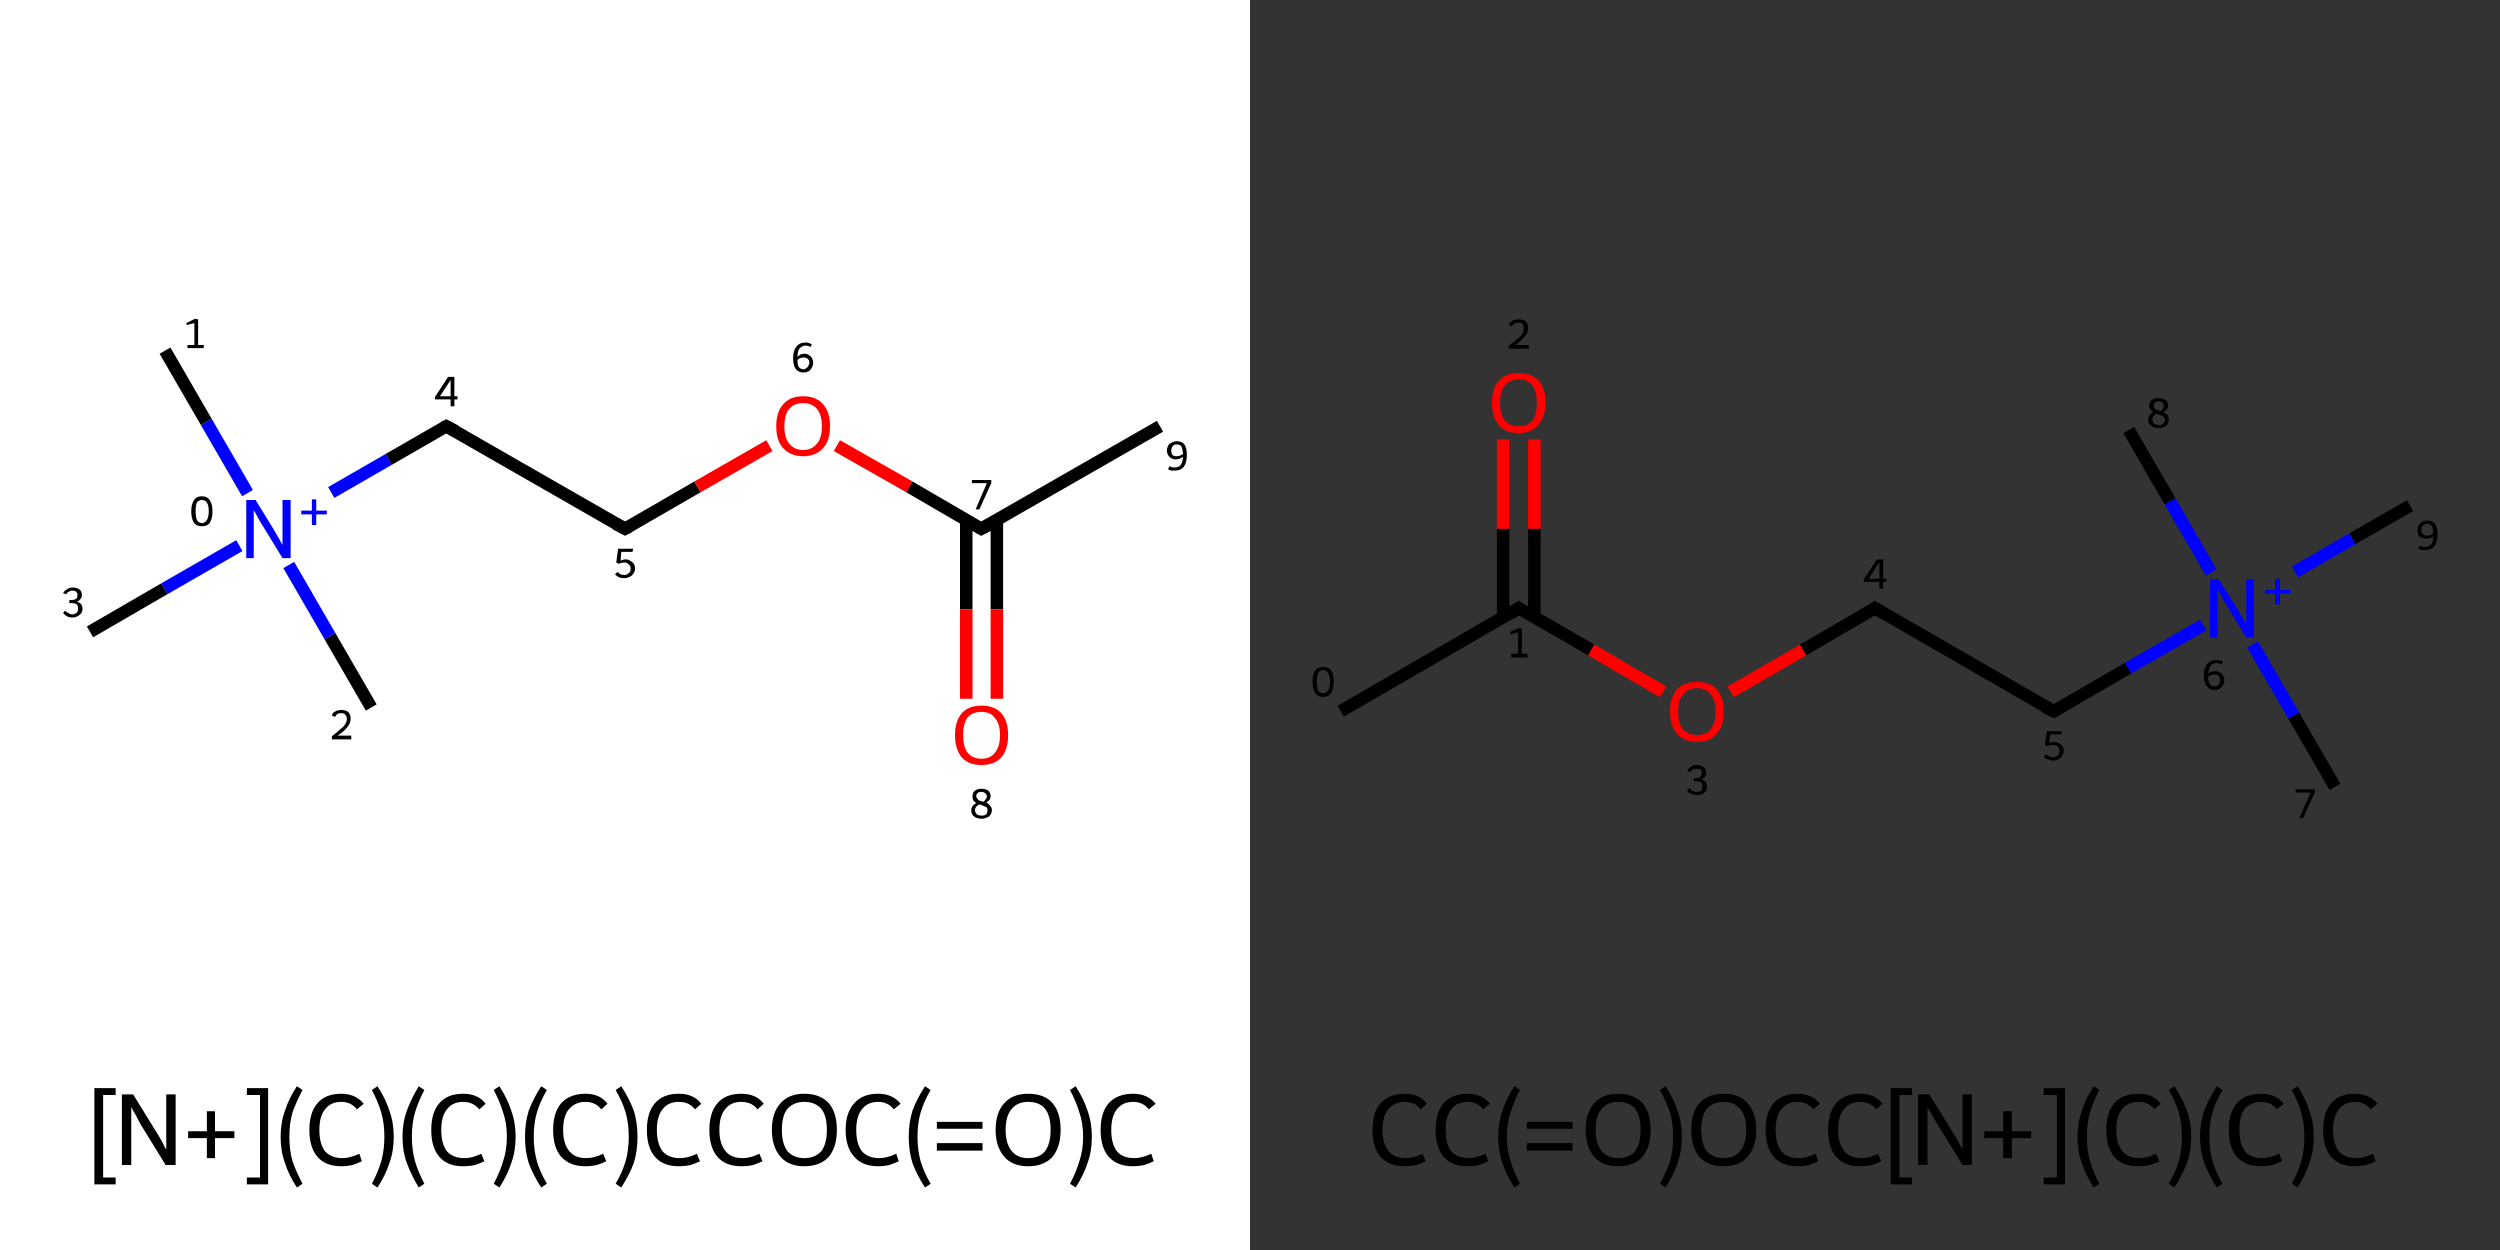 <svg xmlns="http://www.w3.org/2000/svg" xmlns:rdkit="http://www.rdkit.org/xml" xmlns:xlink="http://www.w3.org/1999/xlink" version="1.1" baseProfile="full" xml:space="preserve" width="400px" height="200px" viewBox="0 0 400 200">
<rect x="0" y="0" width="400" height="200" fill="#333333" stroke="none"/>
<!-- END OF HEADER -->
<rect style="opacity:1.0;fill:#FFFFFF;stroke:none" width="200.0" height="200.0" x="0.0" y="0.0"> </rect>
<path class="bond-0 atom-0 atom-1" d="M 39.6,78.9 L 33.0,67.5" style="fill:none;fill-rule:evenodd;stroke:#0000FF;stroke-width:2.0px;stroke-linecap:butt;stroke-linejoin:miter;stroke-opacity:1"/>
<path class="bond-0 atom-0 atom-1" d="M 33.0,67.5 L 26.4,56.1" style="fill:none;fill-rule:evenodd;stroke:#000000;stroke-width:2.0px;stroke-linecap:butt;stroke-linejoin:miter;stroke-opacity:1"/>
<path class="bond-1 atom-0 atom-2" d="M 46.2,90.4 L 52.8,101.8" style="fill:none;fill-rule:evenodd;stroke:#0000FF;stroke-width:2.0px;stroke-linecap:butt;stroke-linejoin:miter;stroke-opacity:1"/>
<path class="bond-1 atom-0 atom-2" d="M 52.8,101.8 L 59.4,113.2" style="fill:none;fill-rule:evenodd;stroke:#000000;stroke-width:2.0px;stroke-linecap:butt;stroke-linejoin:miter;stroke-opacity:1"/>
<path class="bond-2 atom-0 atom-3" d="M 38.3,87.3 L 26.3,94.2" style="fill:none;fill-rule:evenodd;stroke:#0000FF;stroke-width:2.0px;stroke-linecap:butt;stroke-linejoin:miter;stroke-opacity:1"/>
<path class="bond-2 atom-0 atom-3" d="M 26.3,94.2 L 14.4,101.1" style="fill:none;fill-rule:evenodd;stroke:#000000;stroke-width:2.0px;stroke-linecap:butt;stroke-linejoin:miter;stroke-opacity:1"/>
<path class="bond-3 atom-0 atom-4" d="M 53.0,78.8 L 62.2,73.5" style="fill:none;fill-rule:evenodd;stroke:#0000FF;stroke-width:2.0px;stroke-linecap:butt;stroke-linejoin:miter;stroke-opacity:1"/>
<path class="bond-3 atom-0 atom-4" d="M 62.2,73.5 L 71.4,68.2" style="fill:none;fill-rule:evenodd;stroke:#000000;stroke-width:2.0px;stroke-linecap:butt;stroke-linejoin:miter;stroke-opacity:1"/>
<path class="bond-4 atom-4 atom-5" d="M 71.4,68.2 L 100.0,84.6" style="fill:none;fill-rule:evenodd;stroke:#000000;stroke-width:2.0px;stroke-linecap:butt;stroke-linejoin:miter;stroke-opacity:1"/>
<path class="bond-5 atom-5 atom-6" d="M 100.0,84.6 L 111.6,77.9" style="fill:none;fill-rule:evenodd;stroke:#000000;stroke-width:2.0px;stroke-linecap:butt;stroke-linejoin:miter;stroke-opacity:1"/>
<path class="bond-5 atom-5 atom-6" d="M 111.6,77.9 L 123.1,71.3" style="fill:none;fill-rule:evenodd;stroke:#FF0000;stroke-width:2.0px;stroke-linecap:butt;stroke-linejoin:miter;stroke-opacity:1"/>
<path class="bond-6 atom-6 atom-7" d="M 133.9,71.3 L 145.5,77.9" style="fill:none;fill-rule:evenodd;stroke:#FF0000;stroke-width:2.0px;stroke-linecap:butt;stroke-linejoin:miter;stroke-opacity:1"/>
<path class="bond-6 atom-6 atom-7" d="M 145.5,77.9 L 157.0,84.6" style="fill:none;fill-rule:evenodd;stroke:#000000;stroke-width:2.0px;stroke-linecap:butt;stroke-linejoin:miter;stroke-opacity:1"/>
<path class="bond-7 atom-7 atom-8" d="M 154.6,83.2 L 154.6,97.5" style="fill:none;fill-rule:evenodd;stroke:#000000;stroke-width:2.0px;stroke-linecap:butt;stroke-linejoin:miter;stroke-opacity:1"/>
<path class="bond-7 atom-7 atom-8" d="M 154.6,97.5 L 154.6,111.8" style="fill:none;fill-rule:evenodd;stroke:#FF0000;stroke-width:2.0px;stroke-linecap:butt;stroke-linejoin:miter;stroke-opacity:1"/>
<path class="bond-7 atom-7 atom-8" d="M 159.5,83.2 L 159.5,97.5" style="fill:none;fill-rule:evenodd;stroke:#000000;stroke-width:2.0px;stroke-linecap:butt;stroke-linejoin:miter;stroke-opacity:1"/>
<path class="bond-7 atom-7 atom-8" d="M 159.5,97.5 L 159.5,111.8" style="fill:none;fill-rule:evenodd;stroke:#FF0000;stroke-width:2.0px;stroke-linecap:butt;stroke-linejoin:miter;stroke-opacity:1"/>
<path class="bond-8 atom-7 atom-9" d="M 157.0,84.6 L 185.6,68.2" style="fill:none;fill-rule:evenodd;stroke:#000000;stroke-width:2.0px;stroke-linecap:butt;stroke-linejoin:miter;stroke-opacity:1"/>
<path d="M 71.0,68.4 L 71.4,68.2 L 72.9,69.0" style="fill:none;stroke:#000000;stroke-width:2.0px;stroke-linecap:butt;stroke-linejoin:miter;stroke-miterlimit:10;stroke-opacity:1;"/>
<path d="M 98.5,83.8 L 100.0,84.6 L 100.6,84.3" style="fill:none;stroke:#000000;stroke-width:2.0px;stroke-linecap:butt;stroke-linejoin:miter;stroke-miterlimit:10;stroke-opacity:1;"/>
<path d="M 156.5,84.3 L 157.0,84.6 L 158.5,83.8" style="fill:none;stroke:#000000;stroke-width:2.0px;stroke-linecap:butt;stroke-linejoin:miter;stroke-miterlimit:10;stroke-opacity:1;"/>
<path class="atom-0" d="M 40.9 80.0 L 43.9 84.9 Q 44.2 85.4, 44.7 86.3 Q 45.2 87.2, 45.2 87.2 L 45.2 80.0 L 46.5 80.0 L 46.5 89.3 L 45.2 89.3 L 41.9 83.9 Q 41.5 83.3, 41.1 82.5 Q 40.7 81.8, 40.6 81.6 L 40.6 89.3 L 39.4 89.3 L 39.4 80.0 L 40.9 80.0 " fill="#0000FF"/>
<path class="atom-0" d="M 48.2 81.7 L 49.9 81.7 L 49.9 79.9 L 50.6 79.9 L 50.6 81.7 L 52.3 81.7 L 52.3 82.3 L 50.6 82.3 L 50.6 84.0 L 49.9 84.0 L 49.9 82.3 L 48.2 82.3 L 48.2 81.7 " fill="#0000FF"/>
<path class="atom-6" d="M 124.2 68.2 Q 124.2 65.9, 125.3 64.7 Q 126.4 63.4, 128.5 63.4 Q 130.6 63.4, 131.7 64.7 Q 132.8 65.9, 132.8 68.2 Q 132.8 70.5, 131.7 71.7 Q 130.5 73.0, 128.5 73.0 Q 126.5 73.0, 125.3 71.7 Q 124.2 70.5, 124.2 68.2 M 128.5 72.0 Q 129.9 72.0, 130.7 71.0 Q 131.5 70.1, 131.5 68.2 Q 131.5 66.4, 130.7 65.4 Q 129.9 64.5, 128.5 64.5 Q 127.1 64.5, 126.3 65.4 Q 125.5 66.3, 125.5 68.2 Q 125.5 70.1, 126.3 71.0 Q 127.1 72.0, 128.5 72.0 " fill="#FF0000"/>
<path class="atom-8" d="M 152.8 117.6 Q 152.8 115.4, 153.9 114.1 Q 155.0 112.9, 157.0 112.9 Q 159.1 112.9, 160.2 114.1 Q 161.3 115.4, 161.3 117.6 Q 161.3 119.9, 160.2 121.2 Q 159.1 122.4, 157.0 122.4 Q 155.0 122.4, 153.9 121.2 Q 152.8 119.9, 152.8 117.6 M 157.0 121.4 Q 158.5 121.4, 159.2 120.4 Q 160.0 119.5, 160.0 117.6 Q 160.0 115.8, 159.2 114.9 Q 158.5 113.9, 157.0 113.9 Q 155.6 113.9, 154.8 114.8 Q 154.1 115.8, 154.1 117.6 Q 154.1 119.5, 154.8 120.4 Q 155.6 121.4, 157.0 121.4 " fill="#FF0000"/>
<path class="note" d="M 32.3 84.2 Q 31.4 84.2, 31.0 83.6 Q 30.6 82.9, 30.6 81.8 Q 30.6 80.7, 31.0 80.1 Q 31.4 79.4, 32.3 79.4 Q 33.2 79.4, 33.6 80.1 Q 34.0 80.7, 34.0 81.8 Q 34.0 82.9, 33.6 83.6 Q 33.2 84.2, 32.3 84.2 M 32.3 83.7 Q 32.8 83.7, 33.1 83.2 Q 33.4 82.7, 33.4 81.8 Q 33.4 80.9, 33.1 80.4 Q 32.8 80.0, 32.3 80.0 Q 31.8 80.0, 31.5 80.4 Q 31.3 80.9, 31.3 81.8 Q 31.3 82.7, 31.5 83.2 Q 31.8 83.7, 32.3 83.7 " fill="#000000"/>
<path class="note" d="M 30.0 55.2 L 31.1 55.2 L 31.1 51.7 L 29.9 52.0 L 29.8 51.7 L 31.2 51.0 L 31.7 51.1 L 31.7 55.2 L 32.6 55.2 L 32.6 55.7 L 30.0 55.7 L 30.0 55.2 " fill="#000000"/>
<path class="note" d="M 53.1 114.5 Q 53.2 114.0, 53.7 113.8 Q 54.1 113.6, 54.6 113.6 Q 55.3 113.6, 55.7 113.9 Q 56.1 114.3, 56.1 115.0 Q 56.1 115.7, 55.6 116.3 Q 55.1 117.0, 54.0 117.7 L 56.2 117.7 L 56.2 118.3 L 53.1 118.3 L 53.1 117.8 Q 53.9 117.2, 54.4 116.7 Q 55.0 116.3, 55.2 115.9 Q 55.5 115.5, 55.5 115.0 Q 55.5 114.6, 55.2 114.3 Q 55.0 114.1, 54.6 114.1 Q 54.3 114.1, 54.0 114.2 Q 53.8 114.4, 53.6 114.7 L 53.1 114.5 " fill="#000000"/>
<path class="note" d="M 12.3 96.3 Q 12.8 96.4, 13.0 96.7 Q 13.2 97.0, 13.2 97.4 Q 13.2 97.8, 13.0 98.1 Q 12.8 98.4, 12.4 98.6 Q 12.1 98.8, 11.6 98.8 Q 11.1 98.8, 10.7 98.6 Q 10.4 98.4, 10.1 98.1 L 10.4 97.7 Q 10.7 98.0, 11.0 98.1 Q 11.2 98.3, 11.6 98.3 Q 12.0 98.3, 12.3 98.0 Q 12.5 97.8, 12.5 97.4 Q 12.5 97.0, 12.3 96.7 Q 12.0 96.5, 11.4 96.5 L 11.1 96.5 L 11.1 96.0 L 11.4 96.0 Q 11.9 96.0, 12.2 95.8 Q 12.4 95.6, 12.4 95.2 Q 12.4 94.9, 12.2 94.7 Q 12.0 94.5, 11.6 94.5 Q 11.2 94.5, 11.0 94.7 Q 10.7 94.8, 10.6 95.1 L 10.1 94.9 Q 10.3 94.5, 10.7 94.3 Q 11.1 94.0, 11.6 94.0 Q 12.3 94.0, 12.7 94.3 Q 13.1 94.6, 13.1 95.2 Q 13.1 95.6, 12.9 95.8 Q 12.7 96.1, 12.3 96.3 " fill="#000000"/>
<path class="note" d="M 72.7 63.4 L 73.2 63.4 L 73.2 63.9 L 72.7 63.9 L 72.7 65.0 L 72.1 65.0 L 72.1 63.9 L 69.6 63.9 L 69.6 63.5 L 71.7 60.3 L 72.7 60.3 L 72.7 63.4 M 70.4 63.4 L 72.1 63.4 L 72.1 60.8 L 70.4 63.4 " fill="#000000"/>
<path class="note" d="M 100.1 89.5 Q 100.5 89.5, 100.8 89.7 Q 101.2 89.9, 101.4 90.2 Q 101.6 90.5, 101.6 91.0 Q 101.6 91.5, 101.3 91.8 Q 101.1 92.2, 100.7 92.3 Q 100.3 92.5, 99.9 92.5 Q 99.5 92.5, 99.1 92.4 Q 98.7 92.2, 98.4 91.9 L 98.8 91.5 Q 99.0 91.7, 99.3 91.9 Q 99.6 92.0, 99.9 92.0 Q 100.3 92.0, 100.6 91.7 Q 100.9 91.5, 100.9 91.0 Q 100.9 90.5, 100.6 90.3 Q 100.3 90.0, 99.9 90.0 Q 99.5 90.0, 99.0 90.2 L 98.6 90.0 L 98.9 87.8 L 101.3 87.8 L 101.2 88.3 L 99.4 88.3 L 99.3 89.7 Q 99.7 89.5, 100.1 89.5 " fill="#000000"/>
<path class="note" d="M 128.7 56.6 Q 129.1 56.6, 129.4 56.8 Q 129.8 57.0, 129.9 57.3 Q 130.1 57.6, 130.1 58.0 Q 130.1 58.5, 129.9 58.8 Q 129.7 59.2, 129.4 59.4 Q 129.0 59.6, 128.6 59.6 Q 127.7 59.6, 127.3 59.0 Q 126.9 58.5, 126.9 57.3 Q 126.9 56.1, 127.4 55.5 Q 127.9 54.8, 128.9 54.8 Q 129.2 54.8, 129.5 54.9 Q 129.7 55.0, 129.9 55.1 L 129.7 55.5 Q 129.3 55.3, 128.9 55.3 Q 128.3 55.3, 127.9 55.8 Q 127.6 56.2, 127.6 57.1 Q 127.8 56.9, 128.1 56.7 Q 128.4 56.6, 128.7 56.6 M 128.6 59.1 Q 128.8 59.1, 129.0 58.9 Q 129.2 58.8, 129.3 58.6 Q 129.5 58.3, 129.5 58.0 Q 129.5 57.6, 129.2 57.4 Q 129.0 57.2, 128.6 57.2 Q 128.3 57.2, 128.0 57.3 Q 127.8 57.4, 127.6 57.6 Q 127.6 58.4, 127.8 58.7 Q 128.1 59.1, 128.6 59.1 " fill="#000000"/>
<path class="note" d="M 157.9 77.3 L 155.5 77.3 L 155.5 76.8 L 158.6 76.8 L 158.6 77.3 L 156.7 81.5 L 156.1 81.5 L 157.9 77.3 " fill="#000000"/>
<path class="note" d="M 157.8 128.4 Q 158.2 128.6, 158.4 128.9 Q 158.7 129.2, 158.7 129.6 Q 158.7 130.0, 158.5 130.3 Q 158.3 130.7, 157.9 130.8 Q 157.5 131.0, 157.1 131.0 Q 156.3 131.0, 155.8 130.6 Q 155.4 130.3, 155.4 129.6 Q 155.4 129.3, 155.6 129.0 Q 155.8 128.7, 156.2 128.5 Q 155.9 128.3, 155.7 128.0 Q 155.6 127.8, 155.6 127.4 Q 155.6 126.8, 156.0 126.5 Q 156.4 126.2, 157.0 126.2 Q 157.7 126.2, 158.1 126.5 Q 158.5 126.8, 158.5 127.4 Q 158.5 127.7, 158.3 128.0 Q 158.1 128.2, 157.8 128.4 M 157.0 126.7 Q 156.6 126.7, 156.4 126.9 Q 156.2 127.1, 156.2 127.4 Q 156.2 127.6, 156.4 127.8 Q 156.5 128.0, 156.7 128.1 Q 156.9 128.1, 157.3 128.3 Q 157.6 128.1, 157.7 127.9 Q 157.9 127.7, 157.9 127.4 Q 157.9 127.1, 157.6 126.9 Q 157.4 126.7, 157.0 126.7 M 157.1 130.5 Q 157.5 130.5, 157.8 130.3 Q 158.0 130.0, 158.0 129.6 Q 158.0 129.4, 157.9 129.2 Q 157.7 129.1, 157.5 129.0 Q 157.3 128.9, 157.0 128.8 L 156.7 128.7 Q 156.3 128.9, 156.2 129.1 Q 156.0 129.3, 156.0 129.6 Q 156.0 130.0, 156.3 130.3 Q 156.6 130.5, 157.1 130.5 " fill="#000000"/>
<path class="note" d="M 188.3 70.6 Q 189.1 70.6, 189.5 71.1 Q 189.9 71.7, 189.9 72.8 Q 189.9 74.0, 189.4 74.7 Q 188.9 75.3, 187.9 75.3 Q 187.6 75.3, 187.4 75.3 Q 187.1 75.2, 186.9 75.1 L 187.1 74.6 Q 187.5 74.8, 187.9 74.8 Q 188.6 74.8, 188.9 74.4 Q 189.2 74.0, 189.3 73.1 Q 189.0 73.3, 188.7 73.4 Q 188.4 73.5, 188.1 73.5 Q 187.7 73.5, 187.4 73.3 Q 187.1 73.2, 186.9 72.8 Q 186.7 72.5, 186.7 72.1 Q 186.7 71.7, 186.9 71.3 Q 187.1 71.0, 187.5 70.8 Q 187.8 70.6, 188.3 70.6 M 187.4 72.1 Q 187.4 72.5, 187.6 72.8 Q 187.8 73.0, 188.2 73.0 Q 188.5 73.0, 188.8 72.9 Q 189.1 72.8, 189.3 72.6 Q 189.2 71.8, 189.0 71.4 Q 188.8 71.1, 188.3 71.1 Q 188.0 71.1, 187.8 71.2 Q 187.6 71.4, 187.5 71.6 Q 187.4 71.8, 187.4 72.1 " fill="#000000"/>
<path class="legend" d="M 15.1 174.1 L 18.5 174.1 L 18.5 175.2 L 16.5 175.2 L 16.5 188.4 L 18.5 188.4 L 18.5 189.5 L 15.1 189.5 L 15.1 174.1 " fill="#000000"/>
<path class="legend" d="M 21.3 175.1 L 25.0 181.1 Q 25.4 181.7, 26.0 182.8 Q 26.5 183.9, 26.6 183.9 L 26.6 175.1 L 28.1 175.1 L 28.1 186.4 L 26.5 186.4 L 22.5 179.9 Q 22.1 179.1, 21.6 178.2 Q 21.1 177.4, 21.0 177.1 L 21.0 186.4 L 19.5 186.4 L 19.5 175.1 L 21.3 175.1 " fill="#000000"/>
<path class="legend" d="M 30.1 181.0 L 33.1 181.0 L 33.1 177.8 L 34.4 177.8 L 34.4 181.0 L 37.5 181.0 L 37.5 182.1 L 34.4 182.1 L 34.4 185.3 L 33.1 185.3 L 33.1 182.1 L 30.1 182.1 L 30.1 181.0 " fill="#000000"/>
<path class="legend" d="M 42.9 174.1 L 42.9 189.5 L 39.5 189.5 L 39.5 188.4 L 41.6 188.4 L 41.6 175.2 L 39.5 175.2 L 39.5 174.1 L 42.9 174.1 " fill="#000000"/>
<path class="legend" d="M 44.9 181.9 Q 44.9 179.6, 45.6 177.7 Q 46.2 175.8, 47.5 173.8 L 48.4 174.4 Q 47.4 176.3, 46.8 178.0 Q 46.3 179.7, 46.3 181.9 Q 46.3 184.0, 46.8 185.8 Q 47.4 187.5, 48.4 189.4 L 47.5 190.0 Q 46.2 188.0, 45.6 186.1 Q 44.9 184.2, 44.9 181.9 " fill="#000000"/>
<path class="legend" d="M 49.5 180.8 Q 49.5 178.0, 50.8 176.5 Q 52.1 175.0, 54.6 175.0 Q 56.9 175.0, 58.2 176.6 L 57.1 177.5 Q 56.2 176.3, 54.6 176.3 Q 52.9 176.3, 52.0 177.5 Q 51.1 178.6, 51.1 180.8 Q 51.1 183.0, 52.0 184.2 Q 53.0 185.3, 54.8 185.3 Q 56.0 185.3, 57.5 184.6 L 57.9 185.8 Q 57.3 186.1, 56.4 186.4 Q 55.5 186.6, 54.6 186.6 Q 52.1 186.6, 50.8 185.1 Q 49.5 183.6, 49.5 180.8 " fill="#000000"/>
<path class="legend" d="M 63.0 181.9 Q 63.0 184.2, 62.3 186.1 Q 61.7 188.0, 60.4 190.0 L 59.5 189.4 Q 60.5 187.5, 61.0 185.8 Q 61.5 184.0, 61.5 181.9 Q 61.5 179.7, 61.0 178.0 Q 60.5 176.3, 59.5 174.4 L 60.4 173.8 Q 61.7 175.8, 62.3 177.7 Q 63.0 179.6, 63.0 181.9 " fill="#000000"/>
<path class="legend" d="M 64.4 181.9 Q 64.4 179.6, 65.1 177.7 Q 65.8 175.8, 67.0 173.8 L 67.9 174.4 Q 66.9 176.3, 66.4 178.0 Q 65.9 179.7, 65.9 181.9 Q 65.9 184.0, 66.4 185.8 Q 66.9 187.5, 67.9 189.4 L 67.0 190.0 Q 65.8 188.0, 65.1 186.1 Q 64.4 184.2, 64.4 181.9 " fill="#000000"/>
<path class="legend" d="M 69.0 180.8 Q 69.0 178.0, 70.3 176.5 Q 71.6 175.0, 74.1 175.0 Q 76.5 175.0, 77.7 176.6 L 76.7 177.5 Q 75.7 176.3, 74.1 176.3 Q 72.4 176.3, 71.5 177.5 Q 70.6 178.6, 70.6 180.8 Q 70.6 183.0, 71.5 184.2 Q 72.5 185.3, 74.3 185.3 Q 75.6 185.3, 77.0 184.6 L 77.5 185.8 Q 76.9 186.1, 76.0 186.4 Q 75.1 186.6, 74.1 186.6 Q 71.6 186.6, 70.3 185.1 Q 69.0 183.6, 69.0 180.8 " fill="#000000"/>
<path class="legend" d="M 82.5 181.9 Q 82.5 184.2, 81.8 186.1 Q 81.2 188.0, 79.9 190.0 L 79.0 189.4 Q 80.0 187.5, 80.5 185.8 Q 81.1 184.0, 81.1 181.9 Q 81.1 179.7, 80.5 178.0 Q 80.0 176.3, 79.0 174.4 L 79.9 173.8 Q 81.2 175.8, 81.8 177.7 Q 82.5 179.6, 82.5 181.9 " fill="#000000"/>
<path class="legend" d="M 84.0 181.9 Q 84.0 179.6, 84.6 177.7 Q 85.3 175.8, 86.6 173.8 L 87.5 174.4 Q 86.4 176.3, 85.9 178.0 Q 85.4 179.7, 85.4 181.9 Q 85.4 184.0, 85.9 185.8 Q 86.4 187.5, 87.5 189.4 L 86.6 190.0 Q 85.3 188.0, 84.6 186.1 Q 84.0 184.2, 84.0 181.9 " fill="#000000"/>
<path class="legend" d="M 88.5 180.8 Q 88.5 178.0, 89.8 176.5 Q 91.2 175.0, 93.7 175.0 Q 96.0 175.0, 97.2 176.6 L 96.2 177.5 Q 95.3 176.3, 93.7 176.3 Q 92.0 176.3, 91.0 177.5 Q 90.1 178.6, 90.1 180.8 Q 90.1 183.0, 91.1 184.2 Q 92.0 185.3, 93.8 185.3 Q 95.1 185.3, 96.5 184.6 L 97.0 185.8 Q 96.4 186.1, 95.5 186.4 Q 94.6 186.6, 93.6 186.6 Q 91.2 186.6, 89.8 185.1 Q 88.5 183.6, 88.5 180.8 " fill="#000000"/>
<path class="legend" d="M 102.0 181.9 Q 102.0 184.2, 101.4 186.1 Q 100.7 188.0, 99.4 190.0 L 98.5 189.4 Q 99.6 187.5, 100.1 185.8 Q 100.6 184.0, 100.6 181.9 Q 100.6 179.7, 100.1 178.0 Q 99.6 176.3, 98.5 174.4 L 99.4 173.8 Q 100.7 175.8, 101.4 177.7 Q 102.0 179.6, 102.0 181.9 " fill="#000000"/>
<path class="legend" d="M 103.5 180.8 Q 103.5 178.0, 104.8 176.5 Q 106.1 175.0, 108.6 175.0 Q 111.0 175.0, 112.2 176.6 L 111.2 177.5 Q 110.3 176.3, 108.6 176.3 Q 106.9 176.3, 106.0 177.5 Q 105.1 178.6, 105.1 180.8 Q 105.1 183.0, 106.0 184.2 Q 107.0 185.3, 108.8 185.3 Q 110.1 185.3, 111.5 184.6 L 112.0 185.8 Q 111.4 186.1, 110.5 186.4 Q 109.6 186.6, 108.6 186.6 Q 106.1 186.6, 104.8 185.1 Q 103.5 183.6, 103.5 180.8 " fill="#000000"/>
<path class="legend" d="M 113.5 180.8 Q 113.5 178.0, 114.8 176.5 Q 116.1 175.0, 118.6 175.0 Q 121.0 175.0, 122.2 176.6 L 121.2 177.5 Q 120.3 176.3, 118.6 176.3 Q 116.9 176.3, 116.0 177.5 Q 115.1 178.6, 115.1 180.8 Q 115.1 183.0, 116.1 184.2 Q 117.0 185.3, 118.8 185.3 Q 120.1 185.3, 121.5 184.6 L 122.0 185.8 Q 121.4 186.1, 120.5 186.4 Q 119.6 186.6, 118.6 186.6 Q 116.1 186.6, 114.8 185.1 Q 113.5 183.6, 113.5 180.8 " fill="#000000"/>
<path class="legend" d="M 123.5 180.8 Q 123.5 178.0, 124.9 176.5 Q 126.2 175.0, 128.7 175.0 Q 131.2 175.0, 132.6 176.5 Q 133.9 178.0, 133.9 180.8 Q 133.9 183.5, 132.6 185.1 Q 131.2 186.6, 128.7 186.6 Q 126.2 186.6, 124.9 185.1 Q 123.5 183.5, 123.5 180.8 M 128.7 185.3 Q 130.4 185.3, 131.4 184.2 Q 132.3 183.0, 132.3 180.8 Q 132.3 178.5, 131.4 177.4 Q 130.4 176.3, 128.7 176.3 Q 127.0 176.3, 126.0 177.4 Q 125.1 178.5, 125.1 180.8 Q 125.1 183.0, 126.0 184.2 Q 127.0 185.3, 128.7 185.3 " fill="#000000"/>
<path class="legend" d="M 135.3 180.8 Q 135.3 178.0, 136.7 176.5 Q 138.0 175.0, 140.5 175.0 Q 142.8 175.0, 144.1 176.6 L 143.0 177.5 Q 142.1 176.3, 140.5 176.3 Q 138.8 176.3, 137.9 177.5 Q 137.0 178.6, 137.0 180.8 Q 137.0 183.0, 137.9 184.2 Q 138.9 185.3, 140.7 185.3 Q 141.9 185.3, 143.4 184.6 L 143.8 185.8 Q 143.2 186.1, 142.3 186.4 Q 141.4 186.6, 140.5 186.6 Q 138.0 186.6, 136.7 185.1 Q 135.3 183.6, 135.3 180.8 " fill="#000000"/>
<path class="legend" d="M 145.4 181.9 Q 145.4 179.6, 146.0 177.7 Q 146.7 175.8, 148.0 173.8 L 148.9 174.4 Q 147.8 176.3, 147.3 178.0 Q 146.8 179.7, 146.8 181.9 Q 146.8 184.0, 147.3 185.8 Q 147.8 187.5, 148.9 189.4 L 148.0 190.0 Q 146.7 188.0, 146.0 186.1 Q 145.4 184.2, 145.4 181.9 " fill="#000000"/>
<path class="legend" d="M 149.9 179.5 L 157.2 179.5 L 157.2 180.6 L 149.9 180.6 L 149.9 179.5 M 149.9 182.9 L 157.2 182.9 L 157.2 184.1 L 149.9 184.1 L 149.9 182.9 " fill="#000000"/>
<path class="legend" d="M 159.3 180.8 Q 159.3 178.0, 160.7 176.5 Q 162.0 175.0, 164.5 175.0 Q 167.1 175.0, 168.4 176.5 Q 169.7 178.0, 169.7 180.8 Q 169.7 183.5, 168.4 185.1 Q 167.0 186.6, 164.5 186.6 Q 162.0 186.6, 160.7 185.1 Q 159.3 183.5, 159.3 180.8 M 164.5 185.3 Q 166.3 185.3, 167.2 184.2 Q 168.1 183.0, 168.1 180.8 Q 168.1 178.5, 167.2 177.4 Q 166.3 176.3, 164.5 176.3 Q 162.8 176.3, 161.9 177.4 Q 160.9 178.5, 160.9 180.8 Q 160.9 183.0, 161.9 184.2 Q 162.8 185.3, 164.5 185.3 " fill="#000000"/>
<path class="legend" d="M 174.7 181.9 Q 174.7 184.2, 174.0 186.1 Q 173.4 188.0, 172.1 190.0 L 171.2 189.4 Q 172.2 187.5, 172.7 185.8 Q 173.3 184.0, 173.3 181.9 Q 173.3 179.7, 172.7 178.0 Q 172.2 176.3, 171.2 174.4 L 172.1 173.8 Q 173.4 175.8, 174.0 177.7 Q 174.7 179.6, 174.7 181.9 " fill="#000000"/>
<path class="legend" d="M 176.1 180.8 Q 176.1 178.0, 177.4 176.5 Q 178.8 175.0, 181.3 175.0 Q 183.6 175.0, 184.9 176.6 L 183.8 177.5 Q 182.9 176.3, 181.3 176.3 Q 179.6 176.3, 178.7 177.5 Q 177.8 178.6, 177.8 180.8 Q 177.8 183.0, 178.7 184.2 Q 179.6 185.3, 181.5 185.3 Q 182.7 185.3, 184.2 184.6 L 184.6 185.8 Q 184.0 186.1, 183.1 186.4 Q 182.2 186.6, 181.2 186.6 Q 178.8 186.6, 177.4 185.1 Q 176.1 183.6, 176.1 180.8 " fill="#000000"/>
<path class="bond-0 atom-0 atom-1" d="M 214.5,113.8 L 243.0,97.3" style="fill:none;fill-rule:evenodd;stroke:#000000;stroke-width:2.0px;stroke-linecap:butt;stroke-linejoin:miter;stroke-opacity:1"/>
<path class="bond-1 atom-1 atom-2" d="M 245.5,98.8 L 245.5,84.6" style="fill:none;fill-rule:evenodd;stroke:#000000;stroke-width:2.0px;stroke-linecap:butt;stroke-linejoin:miter;stroke-opacity:1"/>
<path class="bond-1 atom-1 atom-2" d="M 245.5,84.6 L 245.5,70.3" style="fill:none;fill-rule:evenodd;stroke:#FF0000;stroke-width:2.0px;stroke-linecap:butt;stroke-linejoin:miter;stroke-opacity:1"/>
<path class="bond-1 atom-1 atom-2" d="M 240.5,98.8 L 240.5,84.6" style="fill:none;fill-rule:evenodd;stroke:#000000;stroke-width:2.0px;stroke-linecap:butt;stroke-linejoin:miter;stroke-opacity:1"/>
<path class="bond-1 atom-1 atom-2" d="M 240.5,84.6 L 240.5,70.3" style="fill:none;fill-rule:evenodd;stroke:#FF0000;stroke-width:2.0px;stroke-linecap:butt;stroke-linejoin:miter;stroke-opacity:1"/>
<path class="bond-2 atom-1 atom-3" d="M 243.0,97.3 L 254.6,104.0" style="fill:none;fill-rule:evenodd;stroke:#000000;stroke-width:2.0px;stroke-linecap:butt;stroke-linejoin:miter;stroke-opacity:1"/>
<path class="bond-2 atom-1 atom-3" d="M 254.6,104.0 L 266.1,110.7" style="fill:none;fill-rule:evenodd;stroke:#FF0000;stroke-width:2.0px;stroke-linecap:butt;stroke-linejoin:miter;stroke-opacity:1"/>
<path class="bond-3 atom-3 atom-4" d="M 276.9,110.7 L 288.5,104.0" style="fill:none;fill-rule:evenodd;stroke:#FF0000;stroke-width:2.0px;stroke-linecap:butt;stroke-linejoin:miter;stroke-opacity:1"/>
<path class="bond-3 atom-3 atom-4" d="M 288.5,104.0 L 300.0,97.3" style="fill:none;fill-rule:evenodd;stroke:#000000;stroke-width:2.0px;stroke-linecap:butt;stroke-linejoin:miter;stroke-opacity:1"/>
<path class="bond-4 atom-4 atom-5" d="M 300.0,97.3 L 328.6,113.8" style="fill:none;fill-rule:evenodd;stroke:#000000;stroke-width:2.0px;stroke-linecap:butt;stroke-linejoin:miter;stroke-opacity:1"/>
<path class="bond-5 atom-5 atom-6" d="M 328.6,113.8 L 340.5,106.9" style="fill:none;fill-rule:evenodd;stroke:#000000;stroke-width:2.0px;stroke-linecap:butt;stroke-linejoin:miter;stroke-opacity:1"/>
<path class="bond-5 atom-5 atom-6" d="M 340.5,106.9 L 352.5,100.0" style="fill:none;fill-rule:evenodd;stroke:#0000FF;stroke-width:2.0px;stroke-linecap:butt;stroke-linejoin:miter;stroke-opacity:1"/>
<path class="bond-6 atom-6 atom-7" d="M 360.4,103.1 L 367.0,114.5" style="fill:none;fill-rule:evenodd;stroke:#0000FF;stroke-width:2.0px;stroke-linecap:butt;stroke-linejoin:miter;stroke-opacity:1"/>
<path class="bond-6 atom-6 atom-7" d="M 367.0,114.5 L 373.6,125.9" style="fill:none;fill-rule:evenodd;stroke:#000000;stroke-width:2.0px;stroke-linecap:butt;stroke-linejoin:miter;stroke-opacity:1"/>
<path class="bond-7 atom-6 atom-8" d="M 353.8,91.6 L 347.2,80.2" style="fill:none;fill-rule:evenodd;stroke:#0000FF;stroke-width:2.0px;stroke-linecap:butt;stroke-linejoin:miter;stroke-opacity:1"/>
<path class="bond-7 atom-6 atom-8" d="M 347.2,80.2 L 340.6,68.8" style="fill:none;fill-rule:evenodd;stroke:#000000;stroke-width:2.0px;stroke-linecap:butt;stroke-linejoin:miter;stroke-opacity:1"/>
<path class="bond-8 atom-6 atom-9" d="M 367.2,91.5 L 376.4,86.2" style="fill:none;fill-rule:evenodd;stroke:#0000FF;stroke-width:2.0px;stroke-linecap:butt;stroke-linejoin:miter;stroke-opacity:1"/>
<path class="bond-8 atom-6 atom-9" d="M 376.4,86.2 L 385.6,80.9" style="fill:none;fill-rule:evenodd;stroke:#000000;stroke-width:2.0px;stroke-linecap:butt;stroke-linejoin:miter;stroke-opacity:1"/>
<path d="M 241.6,98.2 L 243.0,97.3 L 243.6,97.7" style="fill:none;stroke:#000000;stroke-width:2.0px;stroke-linecap:butt;stroke-linejoin:miter;stroke-miterlimit:10;stroke-opacity:1;"/>
<path d="M 299.5,97.7 L 300.0,97.3 L 301.5,98.2" style="fill:none;stroke:#000000;stroke-width:2.0px;stroke-linecap:butt;stroke-linejoin:miter;stroke-miterlimit:10;stroke-opacity:1;"/>
<path d="M 327.1,113.0 L 328.6,113.8 L 329.2,113.5" style="fill:none;stroke:#000000;stroke-width:2.0px;stroke-linecap:butt;stroke-linejoin:miter;stroke-miterlimit:10;stroke-opacity:1;"/>
<path class="atom-2" d="M 238.7 64.4 Q 238.7 62.2, 239.8 60.9 Q 240.9 59.7, 243.0 59.7 Q 245.1 59.7, 246.2 60.9 Q 247.3 62.2, 247.3 64.4 Q 247.3 66.7, 246.1 68.0 Q 245.0 69.3, 243.0 69.3 Q 240.9 69.3, 239.8 68.0 Q 238.7 66.7, 238.7 64.4 M 243.0 68.2 Q 244.4 68.2, 245.2 67.3 Q 245.9 66.3, 245.9 64.4 Q 245.9 62.6, 245.2 61.7 Q 244.4 60.7, 243.0 60.7 Q 241.6 60.7, 240.8 61.7 Q 240.0 62.6, 240.0 64.4 Q 240.0 66.3, 240.8 67.3 Q 241.6 68.2, 243.0 68.2 " fill="#FF0000"/>
<path class="atom-3" d="M 267.2 113.8 Q 267.2 111.6, 268.3 110.3 Q 269.4 109.1, 271.5 109.1 Q 273.6 109.1, 274.7 110.3 Q 275.8 111.6, 275.8 113.8 Q 275.8 116.1, 274.7 117.4 Q 273.6 118.7, 271.5 118.7 Q 269.5 118.7, 268.3 117.4 Q 267.2 116.1, 267.2 113.8 M 271.5 117.6 Q 272.9 117.6, 273.7 116.7 Q 274.5 115.7, 274.5 113.8 Q 274.5 112.0, 273.7 111.1 Q 272.9 110.1, 271.5 110.1 Q 270.1 110.1, 269.3 111.1 Q 268.5 112.0, 268.5 113.8 Q 268.5 115.7, 269.3 116.7 Q 270.1 117.6, 271.5 117.6 " fill="#FF0000"/>
<path class="atom-6" d="M 355.0 92.7 L 358.1 97.6 Q 358.4 98.1, 358.9 99.0 Q 359.4 99.9, 359.4 99.9 L 359.4 92.7 L 360.6 92.7 L 360.6 102.0 L 359.4 102.0 L 356.1 96.6 Q 355.7 96.0, 355.3 95.2 Q 354.9 94.5, 354.8 94.3 L 354.8 102.0 L 353.6 102.0 L 353.6 92.7 L 355.0 92.7 " fill="#0000FF"/>
<path class="atom-6" d="M 362.4 94.4 L 364.0 94.4 L 364.0 92.6 L 364.8 92.6 L 364.8 94.4 L 366.5 94.4 L 366.5 95.0 L 364.8 95.0 L 364.8 96.7 L 364.0 96.7 L 364.0 95.0 L 362.4 95.0 L 362.4 94.4 " fill="#0000FF"/>
<path class="note" d="M 211.7 111.5 Q 210.8 111.5, 210.4 110.8 Q 210.0 110.2, 210.0 109.1 Q 210.0 107.9, 210.4 107.3 Q 210.8 106.7, 211.7 106.7 Q 212.6 106.7, 213.0 107.3 Q 213.4 107.9, 213.4 109.1 Q 213.4 110.2, 213.0 110.8 Q 212.6 111.5, 211.7 111.5 M 211.7 110.9 Q 212.2 110.9, 212.5 110.5 Q 212.8 110.0, 212.8 109.1 Q 212.8 108.2, 212.5 107.7 Q 212.2 107.2, 211.7 107.2 Q 211.2 107.2, 210.9 107.7 Q 210.7 108.2, 210.7 109.1 Q 210.7 110.0, 210.9 110.5 Q 211.2 110.9, 211.7 110.9 " fill="#000000"/>
<path class="note" d="M 241.8 104.6 L 242.9 104.6 L 242.9 101.2 L 241.7 101.5 L 241.6 101.1 L 243.0 100.5 L 243.5 100.6 L 243.5 104.6 L 244.4 104.6 L 244.4 105.2 L 241.8 105.2 L 241.8 104.6 " fill="#000000"/>
<path class="note" d="M 241.4 52.0 Q 241.6 51.5, 242.0 51.3 Q 242.4 51.1, 243.0 51.1 Q 243.7 51.1, 244.1 51.4 Q 244.5 51.8, 244.5 52.5 Q 244.5 53.2, 244.0 53.8 Q 243.5 54.5, 242.4 55.2 L 244.6 55.2 L 244.6 55.8 L 241.4 55.8 L 241.4 55.3 Q 242.3 54.7, 242.8 54.2 Q 243.3 53.8, 243.6 53.4 Q 243.8 53.0, 243.8 52.5 Q 243.8 52.1, 243.6 51.8 Q 243.4 51.6, 243.0 51.6 Q 242.6 51.6, 242.4 51.7 Q 242.1 51.9, 241.9 52.2 L 241.4 52.0 " fill="#000000"/>
<path class="note" d="M 272.2 124.7 Q 272.6 124.8, 272.9 125.1 Q 273.1 125.4, 273.1 125.9 Q 273.1 126.3, 272.9 126.6 Q 272.7 126.9, 272.3 127.1 Q 272.0 127.2, 271.5 127.2 Q 271.0 127.2, 270.6 127.0 Q 270.2 126.9, 269.9 126.5 L 270.3 126.1 Q 270.6 126.4, 270.9 126.6 Q 271.1 126.7, 271.5 126.7 Q 271.9 126.7, 272.2 126.5 Q 272.4 126.2, 272.4 125.9 Q 272.4 125.4, 272.2 125.2 Q 271.9 125.0, 271.3 125.0 L 271.0 125.0 L 271.0 124.5 L 271.3 124.5 Q 271.8 124.5, 272.1 124.3 Q 272.3 124.0, 272.3 123.6 Q 272.3 123.3, 272.1 123.1 Q 271.9 123.0, 271.5 123.0 Q 271.1 123.0, 270.9 123.1 Q 270.6 123.2, 270.4 123.6 L 270.0 123.3 Q 270.1 123.0, 270.5 122.7 Q 270.9 122.4, 271.5 122.4 Q 272.2 122.4, 272.6 122.8 Q 273.0 123.1, 273.0 123.6 Q 273.0 124.0, 272.8 124.3 Q 272.6 124.5, 272.2 124.7 " fill="#000000"/>
<path class="note" d="M 301.3 92.6 L 301.8 92.6 L 301.8 93.1 L 301.3 93.1 L 301.3 94.2 L 300.7 94.2 L 300.7 93.1 L 298.2 93.1 L 298.2 92.7 L 300.3 89.5 L 301.3 89.5 L 301.3 92.6 M 299.0 92.6 L 300.7 92.6 L 300.7 89.9 L 299.0 92.6 " fill="#000000"/>
<path class="note" d="M 328.7 118.7 Q 329.1 118.7, 329.4 118.9 Q 329.8 119.1, 330.0 119.4 Q 330.2 119.7, 330.2 120.2 Q 330.2 120.6, 329.9 121.0 Q 329.7 121.3, 329.3 121.5 Q 328.9 121.7, 328.5 121.7 Q 328.1 121.7, 327.7 121.5 Q 327.3 121.4, 327.0 121.1 L 327.4 120.7 Q 327.6 120.9, 327.9 121.0 Q 328.2 121.2, 328.5 121.2 Q 328.9 121.2, 329.2 120.9 Q 329.5 120.6, 329.5 120.2 Q 329.5 119.7, 329.2 119.4 Q 328.9 119.2, 328.5 119.2 Q 328.1 119.2, 327.6 119.4 L 327.2 119.2 L 327.5 117.0 L 329.9 117.0 L 329.8 117.5 L 328.0 117.5 L 327.9 118.9 Q 328.3 118.7, 328.7 118.7 " fill="#000000"/>
<path class="note" d="M 354.5 107.4 Q 354.9 107.4, 355.2 107.6 Q 355.5 107.7, 355.7 108.1 Q 355.9 108.4, 355.9 108.8 Q 355.9 109.3, 355.7 109.6 Q 355.5 110.0, 355.1 110.2 Q 354.8 110.4, 354.3 110.4 Q 353.5 110.4, 353.1 109.8 Q 352.6 109.2, 352.6 108.1 Q 352.6 106.9, 353.2 106.2 Q 353.7 105.6, 354.7 105.6 Q 355.0 105.6, 355.2 105.7 Q 355.5 105.7, 355.7 105.9 L 355.4 106.3 Q 355.1 106.1, 354.7 106.1 Q 354.0 106.1, 353.7 106.5 Q 353.4 107.0, 353.3 107.8 Q 353.5 107.6, 353.8 107.5 Q 354.1 107.4, 354.5 107.4 M 354.3 109.8 Q 354.6 109.8, 354.8 109.7 Q 355.0 109.6, 355.1 109.3 Q 355.2 109.1, 355.2 108.8 Q 355.2 108.4, 355.0 108.2 Q 354.8 107.9, 354.4 107.9 Q 354.1 107.9, 353.8 108.0 Q 353.5 108.1, 353.3 108.3 Q 353.3 109.1, 353.6 109.5 Q 353.8 109.8, 354.3 109.8 " fill="#000000"/>
<path class="note" d="M 369.7 126.8 L 367.3 126.8 L 367.3 126.3 L 370.4 126.3 L 370.4 126.7 L 368.5 130.9 L 367.9 130.9 L 369.7 126.8 " fill="#000000"/>
<path class="note" d="M 346.1 65.9 Q 346.5 66.1, 346.8 66.4 Q 347.0 66.7, 347.0 67.1 Q 347.0 67.5, 346.8 67.8 Q 346.6 68.2, 346.3 68.3 Q 345.9 68.5, 345.4 68.5 Q 344.6 68.5, 344.2 68.1 Q 343.7 67.8, 343.7 67.1 Q 343.7 66.8, 343.9 66.5 Q 344.1 66.2, 344.5 66.0 Q 344.2 65.8, 344.1 65.5 Q 343.9 65.3, 343.9 64.9 Q 343.9 64.3, 344.3 64.0 Q 344.7 63.7, 345.4 63.7 Q 346.1 63.7, 346.5 64.0 Q 346.9 64.3, 346.9 64.9 Q 346.9 65.2, 346.7 65.5 Q 346.5 65.7, 346.1 65.9 M 345.4 64.2 Q 345.0 64.2, 344.8 64.4 Q 344.6 64.6, 344.6 64.9 Q 344.6 65.1, 344.7 65.3 Q 344.9 65.5, 345.1 65.6 Q 345.3 65.6, 345.7 65.8 Q 346.0 65.6, 346.1 65.4 Q 346.2 65.2, 346.2 64.9 Q 346.2 64.6, 346.0 64.4 Q 345.8 64.2, 345.4 64.2 M 345.4 68.0 Q 345.9 68.0, 346.1 67.8 Q 346.4 67.5, 346.4 67.1 Q 346.4 66.9, 346.2 66.7 Q 346.1 66.6, 345.9 66.5 Q 345.7 66.4, 345.3 66.3 L 345.0 66.2 Q 344.7 66.4, 344.5 66.6 Q 344.4 66.8, 344.4 67.1 Q 344.4 67.5, 344.7 67.8 Q 345.0 68.0, 345.4 68.0 " fill="#000000"/>
<path class="note" d="M 388.3 83.3 Q 389.2 83.3, 389.6 83.8 Q 390.0 84.4, 390.0 85.5 Q 390.0 86.7, 389.5 87.4 Q 389.0 88.0, 388.0 88.0 Q 387.7 88.0, 387.4 88.0 Q 387.2 87.9, 386.9 87.8 L 387.2 87.3 Q 387.5 87.5, 388.0 87.5 Q 388.6 87.5, 389.0 87.1 Q 389.3 86.7, 389.3 85.8 Q 389.1 86.0, 388.8 86.1 Q 388.5 86.2, 388.2 86.2 Q 387.8 86.2, 387.4 86.0 Q 387.1 85.9, 386.9 85.5 Q 386.8 85.2, 386.8 84.8 Q 386.8 84.4, 387.0 84.0 Q 387.2 83.7, 387.5 83.5 Q 387.9 83.3, 388.3 83.3 M 387.4 84.8 Q 387.4 85.2, 387.7 85.5 Q 387.9 85.7, 388.3 85.7 Q 388.6 85.7, 388.9 85.6 Q 389.1 85.5, 389.3 85.3 Q 389.3 84.5, 389.1 84.2 Q 388.8 83.8, 388.3 83.8 Q 388.1 83.8, 387.9 83.9 Q 387.7 84.1, 387.5 84.3 Q 387.4 84.5, 387.4 84.8 " fill="#000000"/>
<path class="legend" d="M 219.6 180.8 Q 219.6 178.0, 220.9 176.5 Q 222.3 175.0, 224.8 175.0 Q 227.1 175.0, 228.3 176.6 L 227.3 177.5 Q 226.4 176.3, 224.8 176.3 Q 223.1 176.3, 222.1 177.5 Q 221.2 178.6, 221.2 180.8 Q 221.2 183.0, 222.2 184.2 Q 223.1 185.3, 224.9 185.3 Q 226.2 185.3, 227.6 184.6 L 228.1 185.8 Q 227.5 186.1, 226.6 186.4 Q 225.7 186.6, 224.7 186.6 Q 222.3 186.6, 220.9 185.1 Q 219.6 183.6, 219.6 180.8 " fill="#000000"/>
<path class="legend" d="M 229.7 180.8 Q 229.7 178.0, 231.0 176.5 Q 232.3 175.0, 234.8 175.0 Q 237.1 175.0, 238.4 176.6 L 237.3 177.5 Q 236.4 176.3, 234.8 176.3 Q 233.1 176.3, 232.2 177.5 Q 231.3 178.6, 231.3 180.8 Q 231.3 183.0, 232.2 184.2 Q 233.2 185.3, 235.0 185.3 Q 236.2 185.3, 237.7 184.6 L 238.1 185.8 Q 237.5 186.1, 236.6 186.4 Q 235.8 186.6, 234.8 186.6 Q 232.3 186.6, 231.0 185.1 Q 229.7 183.6, 229.7 180.8 " fill="#000000"/>
<path class="legend" d="M 239.7 181.9 Q 239.7 179.6, 240.4 177.7 Q 241.0 175.8, 242.3 173.8 L 243.2 174.4 Q 242.2 176.3, 241.7 178.0 Q 241.1 179.7, 241.1 181.9 Q 241.1 184.0, 241.7 185.8 Q 242.2 187.5, 243.2 189.4 L 242.3 190.0 Q 241.0 188.0, 240.4 186.1 Q 239.7 184.2, 239.7 181.9 " fill="#000000"/>
<path class="legend" d="M 244.3 179.5 L 251.6 179.5 L 251.6 180.6 L 244.3 180.6 L 244.3 179.5 M 244.3 182.9 L 251.6 182.9 L 251.6 184.1 L 244.3 184.1 L 244.3 182.9 " fill="#000000"/>
<path class="legend" d="M 253.7 180.8 Q 253.7 178.0, 255.1 176.5 Q 256.4 175.0, 258.9 175.0 Q 261.4 175.0, 262.8 176.5 Q 264.1 178.0, 264.1 180.8 Q 264.1 183.5, 262.8 185.1 Q 261.4 186.6, 258.9 186.6 Q 256.4 186.6, 255.1 185.1 Q 253.7 183.5, 253.7 180.8 M 258.9 185.3 Q 260.7 185.3, 261.6 184.2 Q 262.5 183.0, 262.5 180.8 Q 262.5 178.5, 261.6 177.4 Q 260.7 176.3, 258.9 176.3 Q 257.2 176.3, 256.3 177.4 Q 255.3 178.5, 255.3 180.8 Q 255.3 183.0, 256.3 184.2 Q 257.2 185.3, 258.9 185.3 " fill="#000000"/>
<path class="legend" d="M 269.1 181.9 Q 269.1 184.2, 268.4 186.1 Q 267.8 188.0, 266.5 190.0 L 265.6 189.4 Q 266.6 187.5, 267.2 185.8 Q 267.7 184.0, 267.7 181.9 Q 267.7 179.7, 267.2 178.0 Q 266.6 176.3, 265.6 174.4 L 266.5 173.8 Q 267.8 175.8, 268.4 177.7 Q 269.1 179.6, 269.1 181.9 " fill="#000000"/>
<path class="legend" d="M 270.6 180.8 Q 270.6 178.0, 271.9 176.5 Q 273.3 175.0, 275.8 175.0 Q 278.3 175.0, 279.6 176.5 Q 281.0 178.0, 281.0 180.8 Q 281.0 183.5, 279.6 185.1 Q 278.3 186.6, 275.8 186.6 Q 273.3 186.6, 271.9 185.1 Q 270.6 183.5, 270.6 180.8 M 275.8 185.3 Q 277.5 185.3, 278.4 184.2 Q 279.4 183.0, 279.4 180.8 Q 279.4 178.5, 278.4 177.4 Q 277.5 176.3, 275.8 176.3 Q 274.1 176.3, 273.1 177.4 Q 272.2 178.5, 272.2 180.8 Q 272.2 183.0, 273.1 184.2 Q 274.1 185.3, 275.8 185.3 " fill="#000000"/>
<path class="legend" d="M 282.5 180.8 Q 282.5 178.0, 283.8 176.5 Q 285.1 175.0, 287.6 175.0 Q 289.9 175.0, 291.2 176.6 L 290.1 177.5 Q 289.2 176.3, 287.6 176.3 Q 285.9 176.3, 285.0 177.5 Q 284.1 178.6, 284.1 180.8 Q 284.1 183.0, 285.0 184.2 Q 286.0 185.3, 287.8 185.3 Q 289.0 185.3, 290.5 184.6 L 290.9 185.8 Q 290.3 186.1, 289.4 186.4 Q 288.6 186.6, 287.6 186.6 Q 285.1 186.6, 283.8 185.1 Q 282.5 183.6, 282.5 180.8 " fill="#000000"/>
<path class="legend" d="M 292.5 180.8 Q 292.5 178.0, 293.8 176.5 Q 295.1 175.0, 297.6 175.0 Q 300.0 175.0, 301.2 176.6 L 300.2 177.5 Q 299.3 176.3, 297.6 176.3 Q 295.9 176.3, 295.0 177.5 Q 294.1 178.6, 294.1 180.8 Q 294.1 183.0, 295.1 184.2 Q 296.0 185.3, 297.8 185.3 Q 299.1 185.3, 300.5 184.6 L 301.0 185.8 Q 300.4 186.1, 299.5 186.4 Q 298.6 186.6, 297.6 186.6 Q 295.1 186.6, 293.8 185.1 Q 292.5 183.6, 292.5 180.8 " fill="#000000"/>
<path class="legend" d="M 302.5 174.1 L 305.9 174.1 L 305.9 175.2 L 303.9 175.2 L 303.9 188.4 L 305.9 188.4 L 305.9 189.5 L 302.5 189.5 L 302.5 174.1 " fill="#000000"/>
<path class="legend" d="M 308.7 175.1 L 312.4 181.1 Q 312.8 181.7, 313.4 182.8 Q 314.0 183.9, 314.0 183.9 L 314.0 175.1 L 315.5 175.1 L 315.5 186.4 L 314.0 186.4 L 310.0 179.9 Q 309.5 179.1, 309.0 178.2 Q 308.5 177.4, 308.4 177.1 L 308.4 186.4 L 306.9 186.4 L 306.9 175.1 L 308.7 175.1 " fill="#000000"/>
<path class="legend" d="M 317.5 181.0 L 320.5 181.0 L 320.5 177.8 L 321.9 177.8 L 321.9 181.0 L 325.0 181.0 L 325.0 182.1 L 321.9 182.1 L 321.9 185.3 L 320.5 185.3 L 320.5 182.1 L 317.5 182.1 L 317.5 181.0 " fill="#000000"/>
<path class="legend" d="M 330.4 174.1 L 330.4 189.5 L 327.0 189.5 L 327.0 188.4 L 329.1 188.4 L 329.1 175.2 L 327.0 175.2 L 327.0 174.1 L 330.4 174.1 " fill="#000000"/>
<path class="legend" d="M 332.4 181.9 Q 332.4 179.6, 333.1 177.7 Q 333.7 175.8, 335.0 173.8 L 335.9 174.4 Q 334.9 176.3, 334.4 178.0 Q 333.9 179.7, 333.9 181.9 Q 333.9 184.0, 334.4 185.8 Q 334.9 187.5, 335.9 189.4 L 335.0 190.0 Q 333.7 188.0, 333.1 186.1 Q 332.4 184.2, 332.4 181.9 " fill="#000000"/>
<path class="legend" d="M 337.0 180.8 Q 337.0 178.0, 338.3 176.5 Q 339.6 175.0, 342.2 175.0 Q 344.5 175.0, 345.7 176.6 L 344.7 177.5 Q 343.8 176.3, 342.2 176.3 Q 340.4 176.3, 339.5 177.5 Q 338.6 178.6, 338.6 180.8 Q 338.6 183.0, 339.6 184.2 Q 340.5 185.3, 342.3 185.3 Q 343.6 185.3, 345.0 184.6 L 345.5 185.8 Q 344.9 186.1, 344.0 186.4 Q 343.1 186.6, 342.1 186.6 Q 339.6 186.6, 338.3 185.1 Q 337.0 183.6, 337.0 180.8 " fill="#000000"/>
<path class="legend" d="M 350.6 181.9 Q 350.6 184.2, 349.9 186.1 Q 349.2 188.0, 347.9 190.0 L 347.0 189.4 Q 348.1 187.5, 348.6 185.8 Q 349.1 184.0, 349.1 181.9 Q 349.1 179.7, 348.6 178.0 Q 348.1 176.3, 347.0 174.4 L 347.9 173.8 Q 349.2 175.8, 349.9 177.7 Q 350.6 179.6, 350.6 181.9 " fill="#000000"/>
<path class="legend" d="M 352.0 181.9 Q 352.0 179.6, 352.7 177.7 Q 353.4 175.8, 354.7 173.8 L 355.6 174.4 Q 354.5 176.3, 354.0 178.0 Q 353.5 179.7, 353.5 181.9 Q 353.5 184.0, 354.0 185.8 Q 354.5 187.5, 355.6 189.4 L 354.7 190.0 Q 353.4 188.0, 352.7 186.1 Q 352.0 184.2, 352.0 181.9 " fill="#000000"/>
<path class="legend" d="M 356.6 180.8 Q 356.6 178.0, 357.9 176.5 Q 359.3 175.0, 361.8 175.0 Q 364.1 175.0, 365.4 176.6 L 364.3 177.5 Q 363.4 176.3, 361.8 176.3 Q 360.1 176.3, 359.1 177.5 Q 358.3 178.6, 358.3 180.8 Q 358.3 183.0, 359.2 184.2 Q 360.1 185.3, 361.9 185.3 Q 363.2 185.3, 364.7 184.6 L 365.1 185.8 Q 364.5 186.1, 363.6 186.4 Q 362.7 186.6, 361.7 186.6 Q 359.3 186.6, 357.9 185.1 Q 356.6 183.6, 356.6 180.8 " fill="#000000"/>
<path class="legend" d="M 370.2 181.9 Q 370.2 184.2, 369.5 186.1 Q 368.9 188.0, 367.6 190.0 L 366.7 189.4 Q 367.7 187.5, 368.2 185.8 Q 368.7 184.0, 368.7 181.9 Q 368.7 179.7, 368.2 178.0 Q 367.7 176.3, 366.7 174.4 L 367.6 173.8 Q 368.9 175.8, 369.5 177.7 Q 370.2 179.6, 370.2 181.9 " fill="#000000"/>
<path class="legend" d="M 371.7 180.8 Q 371.7 178.0, 373.0 176.5 Q 374.3 175.0, 376.8 175.0 Q 379.1 175.0, 380.4 176.6 L 379.3 177.5 Q 378.4 176.3, 376.8 176.3 Q 375.1 176.3, 374.2 177.5 Q 373.3 178.6, 373.3 180.8 Q 373.3 183.0, 374.2 184.2 Q 375.2 185.3, 377.0 185.3 Q 378.2 185.3, 379.7 184.6 L 380.1 185.8 Q 379.5 186.1, 378.6 186.4 Q 377.7 186.6, 376.8 186.6 Q 374.3 186.6, 373.0 185.1 Q 371.7 183.6, 371.7 180.8 " fill="#000000"/>
</svg>